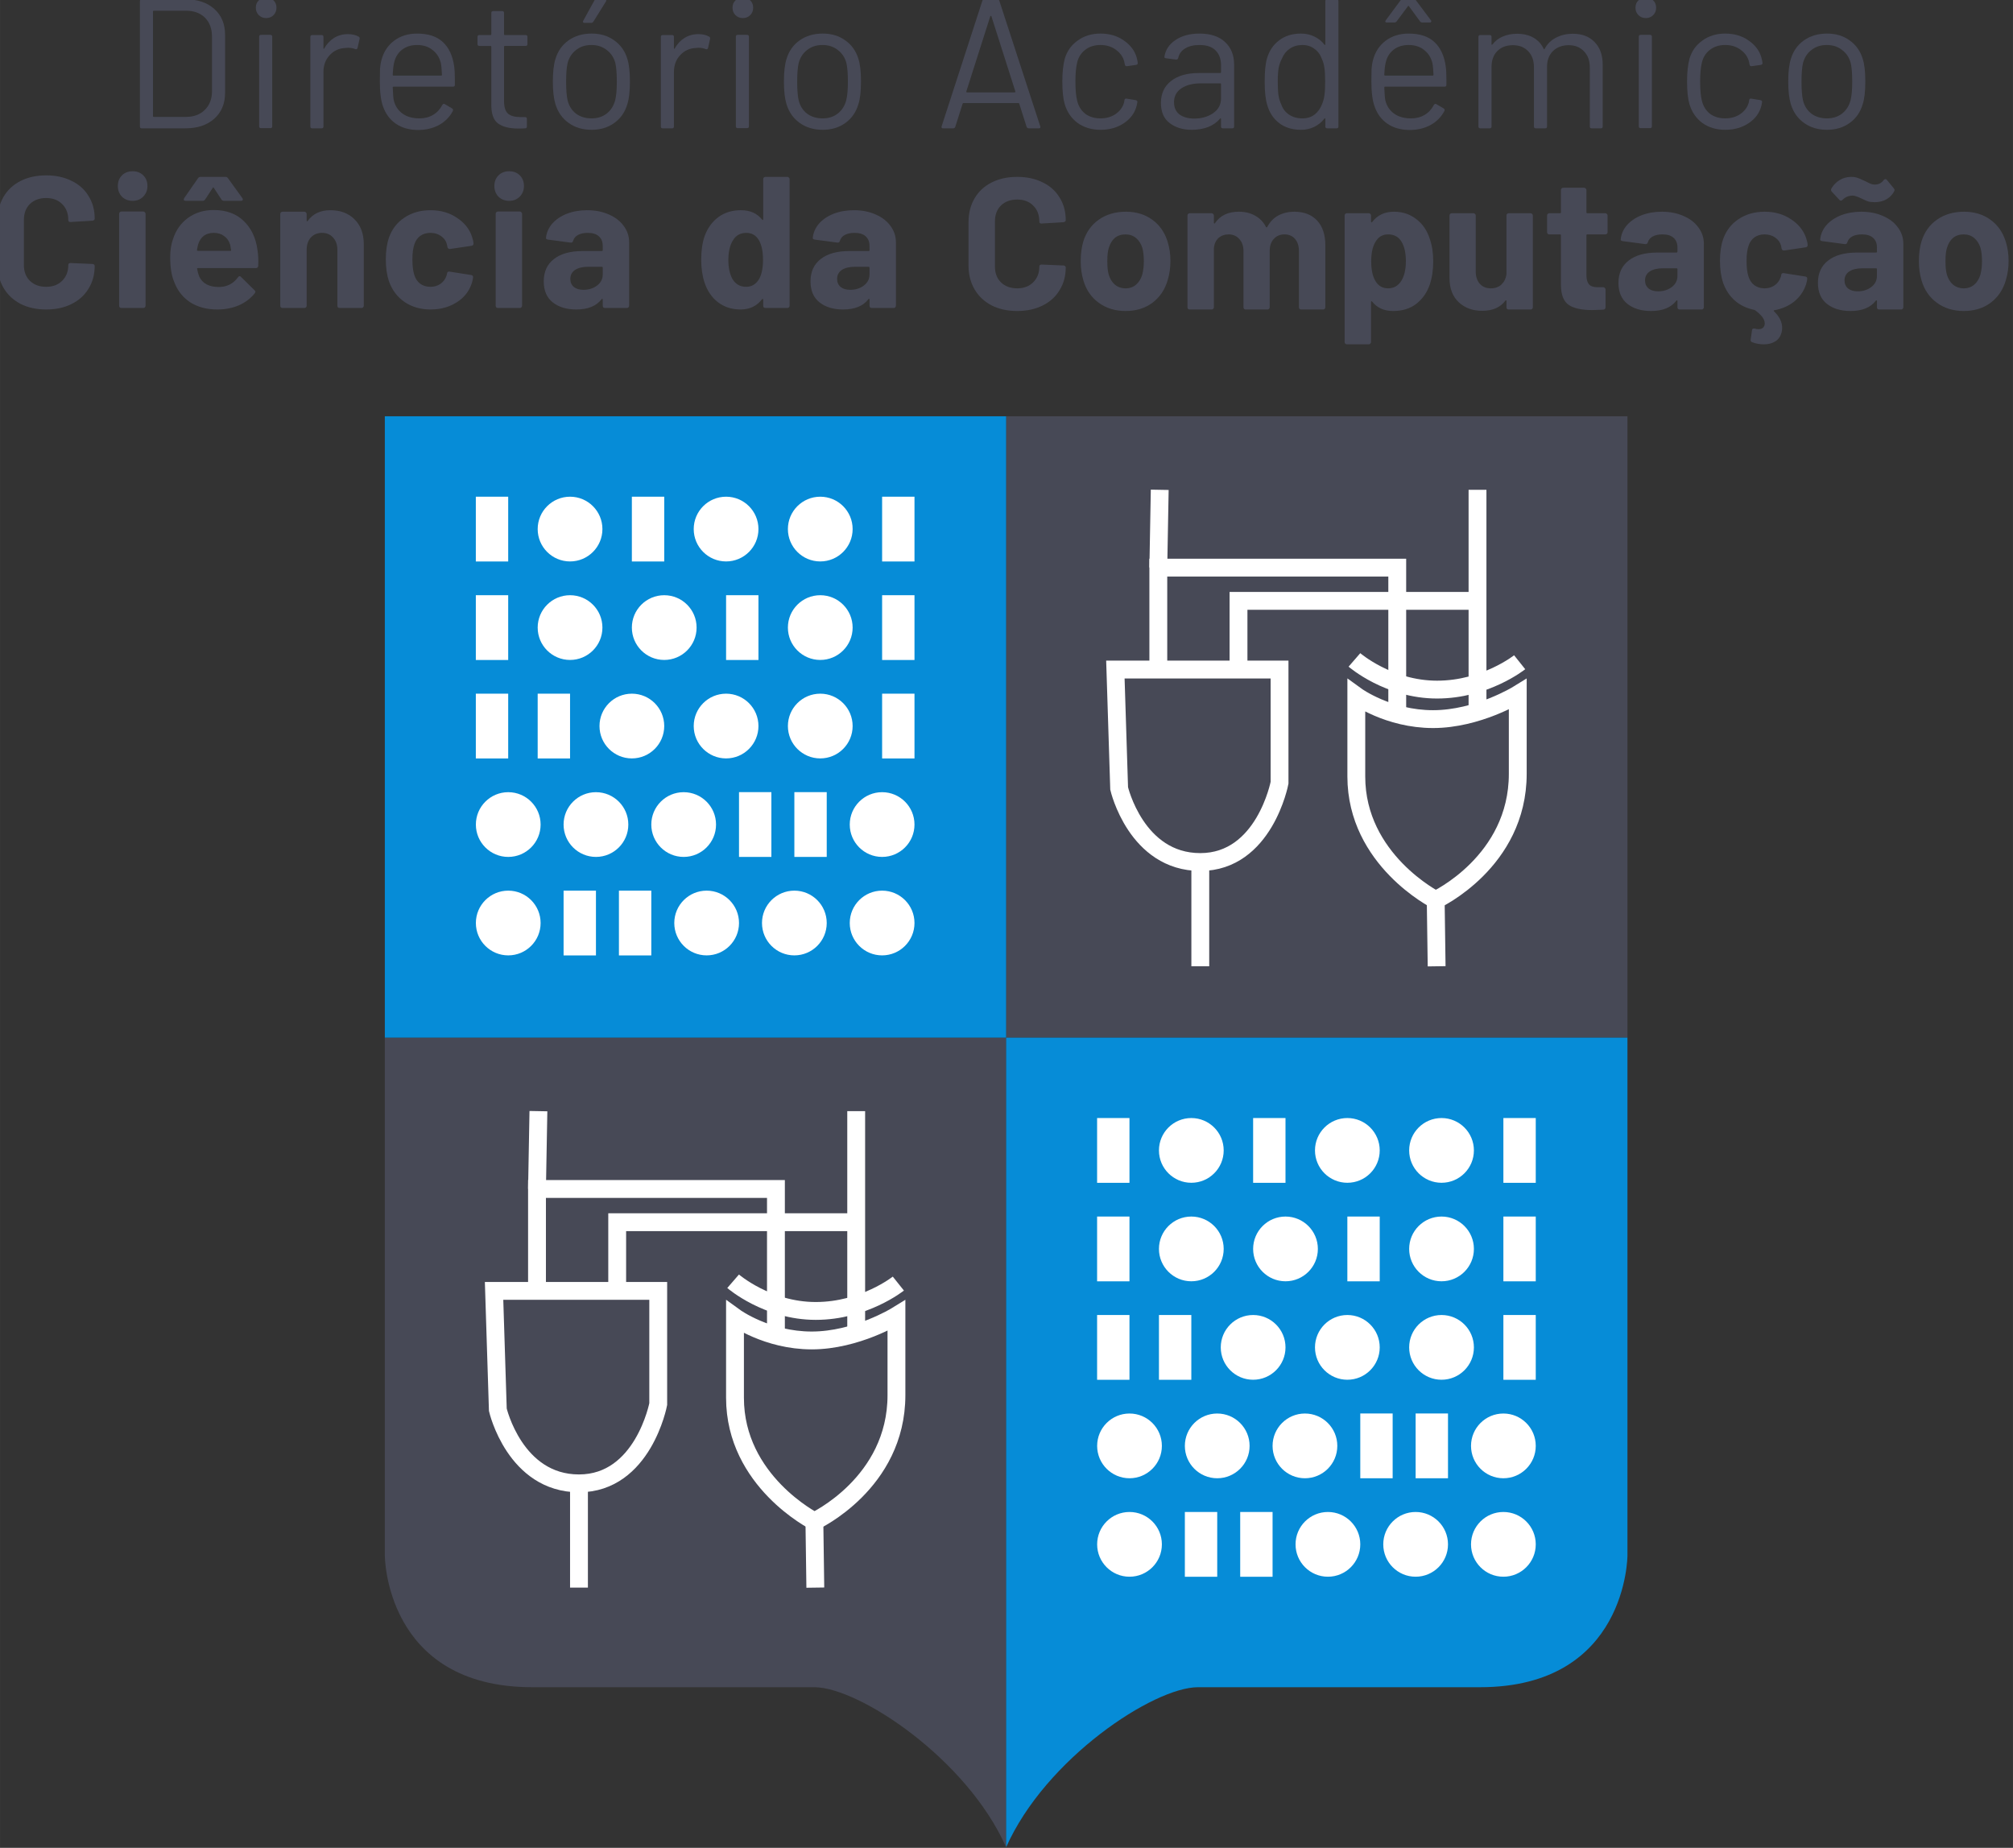 <svg xmlns="http://www.w3.org/2000/svg" xmlns:svg="http://www.w3.org/2000/svg" id="svg3020" width="252.367" height="231.65" version="1.1" viewBox="0 0 66.772 61.291"><rect x="0" y="0" width="66.772" height="61.291" fill="#333333" stroke="none"/><defs id="defs3017"><rect id="rect2078-6" width="194.622" height="23.843" x="380.164" y="207.89"/><rect id="rect2090-2" width="199.19" height="12.491" x="479.224" y="462.211"/></defs><g id="layer1" transform="translate(-60.827,-71.61)"><g id="layer1-7" transform="matrix(1.18,0,0,1.18,46.993,55.035)"><g id="g2472" transform="translate(4.847,-0.329)"><g id="g2240" transform="matrix(1.253,0,0,1.253,-8.887,-10.196)"><path id="path12286" style="fill:#474956;fill-opacity:1;stroke:none;stroke-width:.259px;stroke-linecap:butt;stroke-linejoin:miter;stroke-opacity:1" d="m 35.153,42.888 v 18.163 c -0.886,-1.996 -3.314,-3.59 -4.303,-3.59 h -6.327 c -3.309,0 -3.309,-2.957 -3.309,-2.957 V 42.888 Z"/><rect style="fill:#474956;fill-opacity:1;stroke:none;stroke-width:.049;stroke-linecap:round;stroke-linejoin:round;stroke-miterlimit:3;stroke-dashoffset:2.268;paint-order:markers stroke fill" id="rect3015" width="13.939" height="13.939" x="35.153" y="28.949"/><rect style="fill:#068cd7;fill-opacity:1;stroke:none;stroke-width:.049;stroke-linecap:round;stroke-linejoin:round;stroke-miterlimit:3;stroke-dashoffset:2.268;paint-order:markers stroke fill" id="rect2114" width="13.939" height="13.939" x="21.214" y="28.949"/><path id="path6669" style="fill:#068cd7;fill-opacity:1;stroke:none;stroke-width:.259px;stroke-linecap:butt;stroke-linejoin:miter;stroke-opacity:1" d="m 35.153,42.888 v 18.163 c 0.886,-1.996 3.314,-3.59 4.303,-3.59 h 6.327 c 3.309,0 3.309,-2.957 3.309,-2.957 V 42.888 Z"/><g id="g12190" transform="matrix(0.98,0,0,0.98,5.161,-22.306)"><rect style="fill:#fff;fill-opacity:1;stroke:none;stroke-width:1.977;stroke-linecap:square;stroke-miterlimit:3;stroke-dasharray:none;stroke-dashoffset:2.268;stroke-opacity:1;paint-order:markers stroke fill" id="rect4910" width=".741" height="1.483" x="18.464" y="54.142"/><circle style="fill:#fff;fill-opacity:1;stroke:none;stroke-width:1.977;stroke-linecap:square;stroke-miterlimit:3;stroke-dasharray:none;stroke-dashoffset:2.268;stroke-opacity:1;paint-order:markers stroke fill" id="circle4912" cx="20.621" cy="54.883" r=".741"/><rect style="fill:#fff;fill-opacity:1;stroke:none;stroke-width:1.977;stroke-linecap:square;stroke-miterlimit:3;stroke-dasharray:none;stroke-dashoffset:2.268;stroke-opacity:1;paint-order:markers stroke fill" id="rect4914" width=".741" height="1.483" x="22.036" y="54.142"/><circle style="fill:#fff;fill-opacity:1;stroke:none;stroke-width:1.977;stroke-linecap:square;stroke-miterlimit:3;stroke-dasharray:none;stroke-dashoffset:2.268;stroke-opacity:1;paint-order:markers stroke fill" id="circle4916" cx="24.193" cy="54.883" r=".741"/><rect style="fill:#fff;fill-opacity:1;stroke:none;stroke-width:1.977;stroke-linecap:square;stroke-miterlimit:3;stroke-dasharray:none;stroke-dashoffset:2.268;stroke-opacity:1;paint-order:markers stroke fill" id="rect4918" width=".741" height="1.483" x="27.765" y="54.142"/><circle style="fill:#fff;fill-opacity:1;stroke:none;stroke-width:1.977;stroke-linecap:square;stroke-miterlimit:3;stroke-dasharray:none;stroke-dashoffset:2.268;stroke-opacity:1;paint-order:markers stroke fill" id="circle4920" cx="26.349" cy="54.883" r=".741"/><rect style="fill:#fff;fill-opacity:1;stroke:none;stroke-width:1.977;stroke-linecap:square;stroke-miterlimit:3;stroke-dasharray:none;stroke-dashoffset:2.268;stroke-opacity:1;paint-order:markers stroke fill" id="rect4938" width=".741" height="1.483" x="18.464" y="56.397"/><circle style="fill:#fff;fill-opacity:1;stroke:none;stroke-width:1.977;stroke-linecap:square;stroke-miterlimit:3;stroke-dasharray:none;stroke-dashoffset:2.268;stroke-opacity:1;paint-order:markers stroke fill" id="circle4940" cx="20.621" cy="57.138" r=".741"/><rect style="fill:#fff;fill-opacity:1;stroke:none;stroke-width:1.977;stroke-linecap:square;stroke-miterlimit:3;stroke-dasharray:none;stroke-dashoffset:2.268;stroke-opacity:1;paint-order:markers stroke fill" id="rect4942" width=".741" height="1.483" x="24.193" y="56.397"/><circle style="fill:#fff;fill-opacity:1;stroke:none;stroke-width:1.977;stroke-linecap:square;stroke-miterlimit:3;stroke-dasharray:none;stroke-dashoffset:2.268;stroke-opacity:1;paint-order:markers stroke fill" id="circle4944" cx="22.777" cy="57.138" r=".741"/><rect style="fill:#fff;fill-opacity:1;stroke:none;stroke-width:1.977;stroke-linecap:square;stroke-miterlimit:3;stroke-dasharray:none;stroke-dashoffset:2.268;stroke-opacity:1;paint-order:markers stroke fill" id="rect4946" width=".741" height="1.483" x="27.765" y="56.397"/><circle style="fill:#fff;fill-opacity:1;stroke:none;stroke-width:1.977;stroke-linecap:square;stroke-miterlimit:3;stroke-dasharray:none;stroke-dashoffset:2.268;stroke-opacity:1;paint-order:markers stroke fill" id="circle4948" cx="26.349" cy="57.138" r=".741"/><rect style="fill:#fff;fill-opacity:1;stroke:none;stroke-width:1.977;stroke-linecap:square;stroke-miterlimit:3;stroke-dasharray:none;stroke-dashoffset:2.268;stroke-opacity:1;paint-order:markers stroke fill" id="rect4966" width=".741" height="1.483" x="18.464" y="58.651"/><rect style="fill:#fff;fill-opacity:1;stroke:none;stroke-width:1.977;stroke-linecap:square;stroke-miterlimit:3;stroke-dasharray:none;stroke-dashoffset:2.268;stroke-opacity:1;paint-order:markers stroke fill" id="rect4968" width=".741" height="1.483" x="19.88" y="58.651"/><circle style="fill:#fff;fill-opacity:1;stroke:none;stroke-width:1.977;stroke-linecap:square;stroke-miterlimit:3;stroke-dasharray:none;stroke-dashoffset:2.268;stroke-opacity:1;paint-order:markers stroke fill" id="circle4970" cx="22.036" cy="59.392" r=".741"/><circle style="fill:#fff;fill-opacity:1;stroke:none;stroke-width:1.977;stroke-linecap:square;stroke-miterlimit:3;stroke-dasharray:none;stroke-dashoffset:2.268;stroke-opacity:1;paint-order:markers stroke fill" id="circle4972" cx="24.193" cy="59.392" r=".741"/><circle style="fill:#fff;fill-opacity:1;stroke:none;stroke-width:1.977;stroke-linecap:square;stroke-miterlimit:3;stroke-dasharray:none;stroke-dashoffset:2.268;stroke-opacity:1;paint-order:markers stroke fill" id="circle4974" cx="26.349" cy="59.392" r=".741"/><rect style="fill:#fff;fill-opacity:1;stroke:none;stroke-width:1.977;stroke-linecap:square;stroke-miterlimit:3;stroke-dasharray:none;stroke-dashoffset:2.268;stroke-opacity:1;paint-order:markers stroke fill" id="rect4976" width=".741" height="1.483" x="27.765" y="58.651"/><circle style="fill:#fff;fill-opacity:1;stroke:none;stroke-width:1.977;stroke-linecap:square;stroke-miterlimit:3;stroke-dasharray:none;stroke-dashoffset:2.268;stroke-opacity:1;paint-order:markers stroke fill" id="circle4994" cx="19.206" cy="61.647" r=".741"/><circle style="fill:#fff;fill-opacity:1;stroke:none;stroke-width:1.977;stroke-linecap:square;stroke-miterlimit:3;stroke-dasharray:none;stroke-dashoffset:2.268;stroke-opacity:1;paint-order:markers stroke fill" id="circle4996" cx="21.214" cy="61.647" r=".741"/><circle style="fill:#fff;fill-opacity:1;stroke:none;stroke-width:1.977;stroke-linecap:square;stroke-miterlimit:3;stroke-dasharray:none;stroke-dashoffset:2.268;stroke-opacity:1;paint-order:markers stroke fill" id="circle4998" cx="23.222" cy="61.647" r=".741"/><rect style="fill:#fff;fill-opacity:1;stroke:none;stroke-width:1.977;stroke-linecap:square;stroke-miterlimit:3;stroke-dasharray:none;stroke-dashoffset:2.268;stroke-opacity:1;paint-order:markers stroke fill" id="rect5000" width=".741" height="1.483" x="24.489" y="60.905"/><rect style="fill:#fff;fill-opacity:1;stroke:none;stroke-width:1.977;stroke-linecap:square;stroke-miterlimit:3;stroke-dasharray:none;stroke-dashoffset:2.268;stroke-opacity:1;paint-order:markers stroke fill" id="rect5002" width=".741" height="1.483" x="25.756" y="60.905"/><circle style="fill:#fff;fill-opacity:1;stroke:none;stroke-width:1.977;stroke-linecap:square;stroke-miterlimit:3;stroke-dasharray:none;stroke-dashoffset:2.268;stroke-opacity:1;paint-order:markers stroke fill" id="circle5004" cx="27.765" cy="61.647" r=".741"/><circle style="fill:#fff;fill-opacity:1;stroke:none;stroke-width:1.977;stroke-linecap:square;stroke-miterlimit:3;stroke-dasharray:none;stroke-dashoffset:2.268;stroke-opacity:1;paint-order:markers stroke fill" id="circle5022" cx="19.206" cy="63.901" r=".741"/><rect style="fill:#fff;fill-opacity:1;stroke:none;stroke-width:1.977;stroke-linecap:square;stroke-miterlimit:3;stroke-dasharray:none;stroke-dashoffset:2.268;stroke-opacity:1;paint-order:markers stroke fill" id="rect5024" width=".741" height="1.483" x="20.473" y="63.16"/><rect style="fill:#fff;fill-opacity:1;stroke:none;stroke-width:1.977;stroke-linecap:square;stroke-miterlimit:3;stroke-dasharray:none;stroke-dashoffset:2.268;stroke-opacity:1;paint-order:markers stroke fill" id="rect5026" width=".741" height="1.483" x="21.74" y="63.16"/><circle style="fill:#fff;fill-opacity:1;stroke:none;stroke-width:1.977;stroke-linecap:square;stroke-miterlimit:3;stroke-dasharray:none;stroke-dashoffset:2.268;stroke-opacity:1;paint-order:markers stroke fill" id="circle5028" cx="23.748" cy="63.901" r=".741"/><circle style="fill:#fff;fill-opacity:1;stroke:none;stroke-width:1.977;stroke-linecap:square;stroke-miterlimit:3;stroke-dasharray:none;stroke-dashoffset:2.268;stroke-opacity:1;paint-order:markers stroke fill" id="circle5030" cx="25.756" cy="63.901" r=".741"/><circle style="fill:#fff;fill-opacity:1;stroke:none;stroke-width:1.977;stroke-linecap:square;stroke-miterlimit:3;stroke-dasharray:none;stroke-dashoffset:2.268;stroke-opacity:1;paint-order:markers stroke fill" id="circle5032" cx="27.765" cy="63.901" r=".741"/></g><g id="g12268" transform="matrix(0.98,0,0,0.98,19.099,-8.367)"><rect style="fill:#fff;fill-opacity:1;stroke:none;stroke-width:1.977;stroke-linecap:square;stroke-miterlimit:3;stroke-dasharray:none;stroke-dashoffset:2.268;stroke-opacity:1;paint-order:markers stroke fill" id="rect12208" width=".741" height="1.483" x="18.464" y="54.142"/><circle style="fill:#fff;fill-opacity:1;stroke:none;stroke-width:1.977;stroke-linecap:square;stroke-miterlimit:3;stroke-dasharray:none;stroke-dashoffset:2.268;stroke-opacity:1;paint-order:markers stroke fill" id="circle12210" cx="20.621" cy="54.883" r=".741"/><rect style="fill:#fff;fill-opacity:1;stroke:none;stroke-width:1.977;stroke-linecap:square;stroke-miterlimit:3;stroke-dasharray:none;stroke-dashoffset:2.268;stroke-opacity:1;paint-order:markers stroke fill" id="rect12212" width=".741" height="1.483" x="22.036" y="54.142"/><circle style="fill:#fff;fill-opacity:1;stroke:none;stroke-width:1.977;stroke-linecap:square;stroke-miterlimit:3;stroke-dasharray:none;stroke-dashoffset:2.268;stroke-opacity:1;paint-order:markers stroke fill" id="circle12214" cx="24.193" cy="54.883" r=".741"/><rect style="fill:#fff;fill-opacity:1;stroke:none;stroke-width:1.977;stroke-linecap:square;stroke-miterlimit:3;stroke-dasharray:none;stroke-dashoffset:2.268;stroke-opacity:1;paint-order:markers stroke fill" id="rect12216" width=".741" height="1.483" x="27.765" y="54.142"/><circle style="fill:#fff;fill-opacity:1;stroke:none;stroke-width:1.977;stroke-linecap:square;stroke-miterlimit:3;stroke-dasharray:none;stroke-dashoffset:2.268;stroke-opacity:1;paint-order:markers stroke fill" id="circle12218" cx="26.349" cy="54.883" r=".741"/><rect style="fill:#fff;fill-opacity:1;stroke:none;stroke-width:1.977;stroke-linecap:square;stroke-miterlimit:3;stroke-dasharray:none;stroke-dashoffset:2.268;stroke-opacity:1;paint-order:markers stroke fill" id="rect12220" width=".741" height="1.483" x="18.464" y="56.397"/><circle style="fill:#fff;fill-opacity:1;stroke:none;stroke-width:1.977;stroke-linecap:square;stroke-miterlimit:3;stroke-dasharray:none;stroke-dashoffset:2.268;stroke-opacity:1;paint-order:markers stroke fill" id="circle12222" cx="20.621" cy="57.138" r=".741"/><rect style="fill:#fff;fill-opacity:1;stroke:none;stroke-width:1.977;stroke-linecap:square;stroke-miterlimit:3;stroke-dasharray:none;stroke-dashoffset:2.268;stroke-opacity:1;paint-order:markers stroke fill" id="rect12224" width=".741" height="1.483" x="24.193" y="56.397"/><circle style="fill:#fff;fill-opacity:1;stroke:none;stroke-width:1.977;stroke-linecap:square;stroke-miterlimit:3;stroke-dasharray:none;stroke-dashoffset:2.268;stroke-opacity:1;paint-order:markers stroke fill" id="circle12226" cx="22.777" cy="57.138" r=".741"/><rect style="fill:#fff;fill-opacity:1;stroke:none;stroke-width:1.977;stroke-linecap:square;stroke-miterlimit:3;stroke-dasharray:none;stroke-dashoffset:2.268;stroke-opacity:1;paint-order:markers stroke fill" id="rect12228" width=".741" height="1.483" x="27.765" y="56.397"/><circle style="fill:#fff;fill-opacity:1;stroke:none;stroke-width:1.977;stroke-linecap:square;stroke-miterlimit:3;stroke-dasharray:none;stroke-dashoffset:2.268;stroke-opacity:1;paint-order:markers stroke fill" id="circle12230" cx="26.349" cy="57.138" r=".741"/><rect style="fill:#fff;fill-opacity:1;stroke:none;stroke-width:1.977;stroke-linecap:square;stroke-miterlimit:3;stroke-dasharray:none;stroke-dashoffset:2.268;stroke-opacity:1;paint-order:markers stroke fill" id="rect12232" width=".741" height="1.483" x="18.464" y="58.651"/><rect style="fill:#fff;fill-opacity:1;stroke:none;stroke-width:1.977;stroke-linecap:square;stroke-miterlimit:3;stroke-dasharray:none;stroke-dashoffset:2.268;stroke-opacity:1;paint-order:markers stroke fill" id="rect12234" width=".741" height="1.483" x="19.88" y="58.651"/><circle style="fill:#fff;fill-opacity:1;stroke:none;stroke-width:1.977;stroke-linecap:square;stroke-miterlimit:3;stroke-dasharray:none;stroke-dashoffset:2.268;stroke-opacity:1;paint-order:markers stroke fill" id="circle12236" cx="22.036" cy="59.392" r=".741"/><circle style="fill:#fff;fill-opacity:1;stroke:none;stroke-width:1.977;stroke-linecap:square;stroke-miterlimit:3;stroke-dasharray:none;stroke-dashoffset:2.268;stroke-opacity:1;paint-order:markers stroke fill" id="circle12238" cx="24.193" cy="59.392" r=".741"/><circle style="fill:#fff;fill-opacity:1;stroke:none;stroke-width:1.977;stroke-linecap:square;stroke-miterlimit:3;stroke-dasharray:none;stroke-dashoffset:2.268;stroke-opacity:1;paint-order:markers stroke fill" id="circle12240" cx="26.349" cy="59.392" r=".741"/><rect style="fill:#fff;fill-opacity:1;stroke:none;stroke-width:1.977;stroke-linecap:square;stroke-miterlimit:3;stroke-dasharray:none;stroke-dashoffset:2.268;stroke-opacity:1;paint-order:markers stroke fill" id="rect12242" width=".741" height="1.483" x="27.765" y="58.651"/><circle style="fill:#fff;fill-opacity:1;stroke:none;stroke-width:1.977;stroke-linecap:square;stroke-miterlimit:3;stroke-dasharray:none;stroke-dashoffset:2.268;stroke-opacity:1;paint-order:markers stroke fill" id="circle12244" cx="19.206" cy="61.647" r=".741"/><circle style="fill:#fff;fill-opacity:1;stroke:none;stroke-width:1.977;stroke-linecap:square;stroke-miterlimit:3;stroke-dasharray:none;stroke-dashoffset:2.268;stroke-opacity:1;paint-order:markers stroke fill" id="circle12246" cx="21.214" cy="61.647" r=".741"/><circle style="fill:#fff;fill-opacity:1;stroke:none;stroke-width:1.977;stroke-linecap:square;stroke-miterlimit:3;stroke-dasharray:none;stroke-dashoffset:2.268;stroke-opacity:1;paint-order:markers stroke fill" id="circle12248" cx="23.222" cy="61.647" r=".741"/><rect style="fill:#fff;fill-opacity:1;stroke:none;stroke-width:1.977;stroke-linecap:square;stroke-miterlimit:3;stroke-dasharray:none;stroke-dashoffset:2.268;stroke-opacity:1;paint-order:markers stroke fill" id="rect12250" width=".741" height="1.483" x="24.489" y="60.905"/><rect style="fill:#fff;fill-opacity:1;stroke:none;stroke-width:1.977;stroke-linecap:square;stroke-miterlimit:3;stroke-dasharray:none;stroke-dashoffset:2.268;stroke-opacity:1;paint-order:markers stroke fill" id="rect12252" width=".741" height="1.483" x="25.756" y="60.905"/><circle style="fill:#fff;fill-opacity:1;stroke:none;stroke-width:1.977;stroke-linecap:square;stroke-miterlimit:3;stroke-dasharray:none;stroke-dashoffset:2.268;stroke-opacity:1;paint-order:markers stroke fill" id="circle12254" cx="27.765" cy="61.647" r=".741"/><circle style="fill:#fff;fill-opacity:1;stroke:none;stroke-width:1.977;stroke-linecap:square;stroke-miterlimit:3;stroke-dasharray:none;stroke-dashoffset:2.268;stroke-opacity:1;paint-order:markers stroke fill" id="circle12256" cx="19.206" cy="63.901" r=".741"/><rect style="fill:#fff;fill-opacity:1;stroke:none;stroke-width:1.977;stroke-linecap:square;stroke-miterlimit:3;stroke-dasharray:none;stroke-dashoffset:2.268;stroke-opacity:1;paint-order:markers stroke fill" id="rect12258" width=".741" height="1.483" x="20.473" y="63.16"/><rect style="fill:#fff;fill-opacity:1;stroke:none;stroke-width:1.977;stroke-linecap:square;stroke-miterlimit:3;stroke-dasharray:none;stroke-dashoffset:2.268;stroke-opacity:1;paint-order:markers stroke fill" id="rect12260" width=".741" height="1.483" x="21.74" y="63.16"/><circle style="fill:#fff;fill-opacity:1;stroke:none;stroke-width:1.977;stroke-linecap:square;stroke-miterlimit:3;stroke-dasharray:none;stroke-dashoffset:2.268;stroke-opacity:1;paint-order:markers stroke fill" id="circle12262" cx="23.748" cy="63.901" r=".741"/><circle style="fill:#fff;fill-opacity:1;stroke:none;stroke-width:1.977;stroke-linecap:square;stroke-miterlimit:3;stroke-dasharray:none;stroke-dashoffset:2.268;stroke-opacity:1;paint-order:markers stroke fill" id="circle12264" cx="25.756" cy="63.901" r=".741"/><circle style="fill:#fff;fill-opacity:1;stroke:none;stroke-width:1.977;stroke-linecap:square;stroke-miterlimit:3;stroke-dasharray:none;stroke-dashoffset:2.268;stroke-opacity:1;paint-order:markers stroke fill" id="circle12266" cx="27.765" cy="63.901" r=".741"/></g><g id="g2714" transform="matrix(0.32,0,0,0.32,34.841,28.292)" style="stroke:#fff;stroke-width:1.251;stroke-dasharray:none;stroke-opacity:1"><path style="fill:none;stroke:#fff;stroke-width:1.251;stroke-linecap:butt;stroke-linejoin:miter;stroke-dasharray:none;stroke-opacity:1" id="path2037" d="m -34.925,63.368 h 11.509 v 7.938 c 0,0 -1.058,5.556 -5.556,5.556 -4.498,0 -5.689,-5.159 -5.689,-5.159 z"/><path style="fill:none;stroke:#fff;stroke-width:1.251;stroke-linecap:butt;stroke-linejoin:miter;stroke-dasharray:none;stroke-opacity:1" id="path2039" d="m -12.468,79.518 c 0,0 -5.566,-2.806 -5.566,-8.653 v -5.65 c 0,0 2.245,1.628 5.379,1.628 3.134,0 5.94,-1.731 5.94,-1.731 v 5.566 c 0,6.176 -5.753,8.84 -5.753,8.84 z"/><path style="fill:none;stroke:#fff;stroke-width:1.251;stroke-linecap:butt;stroke-linejoin:miter;stroke-dasharray:none;stroke-opacity:1" id="path2137" d="m -18.166,62.693 c 0,0 2.401,2.081 5.792,2.081 3.391,0 5.792,-1.918 5.792,-1.918"/><path style="fill:none;stroke:#fff;stroke-width:1.251;stroke-linecap:butt;stroke-linejoin:miter;stroke-dasharray:none;stroke-opacity:1" id="path2139" d="M -9.537,66.339 V 50.767"/><path style="fill:none;stroke:#fff;stroke-width:1.251;stroke-linecap:butt;stroke-linejoin:miter;stroke-dasharray:none;stroke-opacity:1" id="path2141" d="M -9.537,58.553 H -26.293 v 4.815"/><path style="fill:none;stroke:#fff;stroke-width:1.251;stroke-linecap:butt;stroke-linejoin:miter;stroke-dasharray:none;stroke-opacity:1" id="path2143" d="M -15.164,66.493 V 56.224 h -16.751 v 7.144"/><path style="fill:none;stroke:#fff;stroke-width:1.251;stroke-linecap:butt;stroke-linejoin:miter;stroke-dasharray:none;stroke-opacity:1" id="path2145" d="m -31.915,56.224 0.099,-5.457"/><path style="fill:none;stroke:#fff;stroke-width:1.251;stroke-linecap:butt;stroke-linejoin:miter;stroke-dasharray:none;stroke-opacity:1" id="path2147" d="m -28.972,76.861 v 7.309"/><path style="fill:none;stroke:#fff;stroke-width:1.251;stroke-linecap:butt;stroke-linejoin:miter;stroke-dasharray:none;stroke-opacity:1" id="path2149" d="m -12.468,79.518 0.065,4.653"/></g><g id="g3253-7" transform="matrix(0.32,0,0,0.32,48.78,14.353)" style="stroke:#fff;stroke-width:1.251;stroke-dasharray:none;stroke-opacity:1"><path style="fill:none;stroke:#fff;stroke-width:1.251;stroke-linecap:butt;stroke-linejoin:miter;stroke-dasharray:none;stroke-opacity:1" id="path3235-7" d="m -34.925,63.368 h 11.509 v 7.938 c 0,0 -1.058,5.556 -5.556,5.556 -4.498,0 -5.689,-5.159 -5.689,-5.159 z"/><path style="fill:none;stroke:#fff;stroke-width:1.251;stroke-linecap:butt;stroke-linejoin:miter;stroke-dasharray:none;stroke-opacity:1" id="path3237-2" d="m -12.468,79.518 c 0,0 -5.566,-2.806 -5.566,-8.653 v -5.65 c 0,0 2.245,1.628 5.379,1.628 3.134,0 5.94,-1.731 5.94,-1.731 v 5.566 c 0,6.176 -5.753,8.84 -5.753,8.84 z"/><path style="fill:none;stroke:#fff;stroke-width:1.251;stroke-linecap:butt;stroke-linejoin:miter;stroke-dasharray:none;stroke-opacity:1" id="path3239-2" d="m -18.166,62.693 c 0,0 2.401,2.081 5.792,2.081 3.391,0 5.792,-1.918 5.792,-1.918"/><path style="fill:none;stroke:#fff;stroke-width:1.251;stroke-linecap:butt;stroke-linejoin:miter;stroke-dasharray:none;stroke-opacity:1" id="path3241-7" d="M -9.537,66.339 V 50.767"/><path style="fill:none;stroke:#fff;stroke-width:1.251;stroke-linecap:butt;stroke-linejoin:miter;stroke-dasharray:none;stroke-opacity:1" id="path3243-6" d="M -9.537,58.553 H -26.293 v 4.815"/><path style="fill:none;stroke:#fff;stroke-width:1.251;stroke-linecap:butt;stroke-linejoin:miter;stroke-dasharray:none;stroke-opacity:1" id="path3245-5" d="M -15.164,66.493 V 56.224 h -16.751 v 7.144"/><path style="fill:none;stroke:#fff;stroke-width:1.251;stroke-linecap:butt;stroke-linejoin:miter;stroke-dasharray:none;stroke-opacity:1" id="path3247-4" d="m -31.915,56.224 0.099,-5.457"/><path style="fill:none;stroke:#fff;stroke-width:1.251;stroke-linecap:butt;stroke-linejoin:miter;stroke-dasharray:none;stroke-opacity:1" id="path3249-6" d="m -28.972,76.861 v 7.309"/><path style="fill:none;stroke:#fff;stroke-width:1.251;stroke-linecap:butt;stroke-linejoin:miter;stroke-dasharray:none;stroke-opacity:1" id="path3251-8" d="m -12.468,79.518 0.065,4.653"/></g></g><g id="g2152" transform="matrix(1.253,0,0,1.253,-10.936,-10.196)"><g id="g2138" transform="translate(0,-0.728)"><g id="text17438" aria-label="Computação" transform="matrix(0.191,0,0,0.191,-6.846,-12.27)" style="font-size:22px;line-height:1;white-space:pre;shape-inside:url(#rect17440-6);display:inline;fill:#474956"><path d="m 229.754,207.252 q -1.716,0 -3.014,-0.66 -1.298,-0.682 -2.002,-1.892 -0.704,-1.21 -0.704,-2.794 v -5.082 q 0,-1.584 0.704,-2.794 0.704,-1.21 2.002,-1.87 1.298,-0.66 3.014,-0.66 1.694,0 2.97,0.638 1.298,0.616 2.002,1.782 0.726,1.144 0.726,2.662 0,0.198 -0.264,0.242 l -2.574,0.154 h -0.044 q -0.22,0 -0.22,-0.242 0,-1.166 -0.726,-1.87 -0.704,-0.704 -1.87,-0.704 -1.188,0 -1.914,0.704 -0.704,0.704 -0.704,1.87 v 5.302 q 0,1.144 0.704,1.848 0.726,0.704 1.914,0.704 1.166,0 1.87,-0.704 0.726,-0.704 0.726,-1.848 0,-0.242 0.264,-0.242 l 2.574,0.11 q 0.11,0 0.176,0.066 0.088,0.066 0.088,0.154 0,1.518 -0.726,2.684 -0.704,1.166 -2.002,1.804 -1.276,0.638 -2.97,0.638 z" style="font-weight:700;font-family:Barlow;-inkscape-font-specification:'Barlow Bold';text-align:justify" id="path2939"/><path d="m 242.492,207.252 q -1.848,0 -3.168,-0.968 -1.32,-0.968 -1.804,-2.64 -0.308,-1.034 -0.308,-2.244 0,-1.298 0.308,-2.332 0.506,-1.628 1.826,-2.552 1.32,-0.924 3.168,-0.924 1.804,0 3.08,0.924 1.276,0.902 1.804,2.53 0.352,1.1 0.352,2.31 0,1.188 -0.308,2.222 -0.484,1.716 -1.804,2.706 -1.298,0.968 -3.146,0.968 z m 0,-2.662 q 0.726,0 1.232,-0.44 0.506,-0.44 0.726,-1.21 0.176,-0.704 0.176,-1.54 0,-0.924 -0.176,-1.562 -0.242,-0.748 -0.748,-1.166 -0.506,-0.418 -1.232,-0.418 -0.748,0 -1.254,0.418 -0.484,0.418 -0.704,1.166 -0.176,0.528 -0.176,1.562 0,0.99 0.154,1.54 0.22,0.77 0.726,1.21 0.528,0.44 1.276,0.44 z" style="font-weight:700;font-family:Barlow;-inkscape-font-specification:'Barlow Bold';text-align:justify" id="path2941"/><path d="m 262.292,195.592 q 1.716,0 2.684,1.034 0.968,1.034 0.968,2.904 v 7.282 q 0,0.11 -0.088,0.198 -0.066,0.066 -0.176,0.066 h -2.574 q -0.11,0 -0.198,-0.066 -0.066,-0.088 -0.066,-0.198 v -6.6 q 0,-0.902 -0.462,-1.43 -0.462,-0.528 -1.232,-0.528 -0.77,0 -1.254,0.528 -0.484,0.528 -0.484,1.408 v 6.622 q 0,0.11 -0.088,0.198 -0.066,0.066 -0.176,0.066 h -2.552 q -0.11,0 -0.198,-0.066 -0.066,-0.088 -0.066,-0.198 v -6.6 q 0,-0.88 -0.484,-1.408 -0.484,-0.55 -1.254,-0.55 -0.704,0 -1.188,0.418 -0.462,0.418 -0.55,1.166 v 6.974 q 0,0.11 -0.088,0.198 -0.066,0.066 -0.176,0.066 h -2.574 q -0.11,0 -0.198,-0.066 -0.066,-0.088 -0.066,-0.198 v -10.78 q 0,-0.11 0.066,-0.176 0.088,-0.088 0.198,-0.088 h 2.574 q 0.11,0 0.176,0.088 0.088,0.066 0.088,0.176 v 0.858 q 0,0.066 0.044,0.088 0.044,0.022 0.088,-0.044 0.902,-1.342 2.794,-1.342 1.1,0 1.914,0.462 0.836,0.462 1.276,1.32 0.066,0.132 0.154,0 0.484,-0.902 1.298,-1.342 0.836,-0.44 1.87,-0.44 z" style="font-weight:700;font-family:Barlow;-inkscape-font-specification:'Barlow Bold';text-align:justify" id="path2943"/><path d="m 278.22,198.804 q 0.396,1.122 0.396,2.64 0,1.518 -0.418,2.75 -0.506,1.408 -1.606,2.244 -1.078,0.814 -2.684,0.814 -1.584,0 -2.464,-1.1 -0.044,-0.066 -0.088,-0.044 -0.044,0.022 -0.044,0.088 v 4.708 q 0,0.11 -0.088,0.176 -0.066,0.088 -0.176,0.088 h -2.574 q -0.11,0 -0.198,-0.088 -0.066,-0.066 -0.066,-0.176 v -14.872 q 0,-0.11 0.066,-0.176 0.088,-0.088 0.198,-0.088 h 2.574 q 0.11,0 0.176,0.088 0.088,0.066 0.088,0.176 v 0.726 q 0,0.066 0.044,0.088 0.044,0 0.088,-0.044 0.924,-1.21 2.552,-1.21 1.518,0 2.618,0.858 1.122,0.836 1.606,2.354 z m -3.366,4.928 q 0.55,-0.858 0.55,-2.332 0,-1.386 -0.462,-2.2 -0.506,-0.946 -1.628,-0.946 -1.012,0 -1.518,0.946 -0.462,0.792 -0.462,2.222 0,1.474 0.484,2.288 0.506,0.88 1.496,0.88 0.99,0 1.54,-0.858 z" style="font-weight:700;font-family:Barlow;-inkscape-font-specification:'Barlow Bold';text-align:justify" id="path2945"/><path d="m 287.218,196.032 q 0,-0.11 0.066,-0.176 0.088,-0.088 0.198,-0.088 h 2.574 q 0.11,0 0.176,0.088 0.088,0.066 0.088,0.176 v 10.78 q 0,0.11 -0.088,0.198 -0.066,0.066 -0.176,0.066 h -2.574 q -0.11,0 -0.198,-0.066 -0.066,-0.088 -0.066,-0.198 v -0.748 q 0,-0.066 -0.044,-0.066 -0.044,-0.022 -0.088,0.044 -0.88,1.188 -2.728,1.188 -1.672,0 -2.75,-1.012 -1.078,-1.012 -1.078,-2.838 v -7.348 q 0,-0.11 0.066,-0.176 0.088,-0.088 0.198,-0.088 h 2.552 q 0.11,0 0.176,0.088 0.088,0.066 0.088,0.176 v 6.578 q 0,0.88 0.462,1.43 0.484,0.55 1.32,0.55 0.748,0 1.232,-0.44 0.484,-0.462 0.594,-1.188 z" style="font-weight:700;font-family:Barlow;-inkscape-font-specification:'Barlow Bold';text-align:justify" id="path2947"/><path d="m 299.098,197.99 q 0,0.11 -0.088,0.198 -0.066,0.066 -0.176,0.066 h -2.112 q -0.11,0 -0.11,0.11 v 4.664 q 0,0.726 0.286,1.078 0.308,0.352 0.968,0.352 h 0.726 q 0.11,0 0.176,0.088 0.088,0.066 0.088,0.176 v 2.09 q 0,0.242 -0.264,0.286 -0.924,0.044 -1.32,0.044 -1.826,0 -2.728,-0.594 -0.902,-0.616 -0.924,-2.288 v -5.896 q 0,-0.11 -0.11,-0.11 h -1.254 q -0.11,0 -0.198,-0.066 -0.066,-0.088 -0.066,-0.198 v -1.958 q 0,-0.11 0.066,-0.176 0.088,-0.088 0.198,-0.088 h 1.254 q 0.11,0 0.11,-0.11 v -2.618 q 0,-0.11 0.066,-0.176 0.088,-0.088 0.198,-0.088 h 2.464 q 0.11,0 0.176,0.088 0.088,0.066 0.088,0.176 v 2.618 q 0,0.11 0.11,0.11 h 2.112 q 0.11,0 0.176,0.088 0.088,0.066 0.088,0.176 z" style="font-weight:700;font-family:Barlow;-inkscape-font-specification:'Barlow Bold';text-align:justify" id="path2949"/><path d="m 305.478,195.592 q 1.43,0 2.552,0.506 1.122,0.484 1.738,1.342 0.638,0.858 0.638,1.914 v 7.458 q 0,0.11 -0.088,0.198 -0.066,0.066 -0.176,0.066 h -2.574 q -0.11,0 -0.198,-0.066 -0.066,-0.088 -0.066,-0.198 v -0.726 q 0,-0.066 -0.044,-0.088 -0.044,-0.022 -0.088,0.044 -0.924,1.21 -2.97,1.21 -1.716,0 -2.772,-0.836 -1.056,-0.836 -1.056,-2.464 0,-1.694 1.188,-2.618 1.188,-0.946 3.388,-0.946 h 2.244 q 0.11,0 0.11,-0.11 v -0.484 q 0,-0.726 -0.44,-1.122 -0.44,-0.418 -1.32,-0.418 -0.682,0 -1.144,0.242 -0.44,0.242 -0.572,0.682 -0.066,0.242 -0.286,0.22 l -2.662,-0.352 q -0.264,-0.044 -0.242,-0.198 0.088,-0.924 0.726,-1.672 0.66,-0.748 1.716,-1.166 1.078,-0.418 2.398,-0.418 z m -0.44,9.35 q 0.946,0 1.606,-0.506 0.66,-0.506 0.66,-1.298 v -0.792 q 0,-0.11 -0.11,-0.11 h -1.584 q -0.99,0 -1.562,0.374 -0.55,0.374 -0.55,1.056 0,0.594 0.418,0.946 0.418,0.33 1.122,0.33 z" style="font-weight:700;font-family:Barlow;-inkscape-font-specification:'Barlow Bold';text-align:justify" id="path2951"/><path d="m 319.448,203.226 q 0.022,-0.044 0.022,-0.132 0.022,-0.022 0.022,-0.066 0.022,-0.264 0.308,-0.22 l 2.53,0.396 q 0.22,0.044 0.22,0.242 0,0.176 -0.132,0.66 -0.396,1.21 -1.386,2.024 -0.99,0.792 -2.354,1.034 -0.066,0 -0.066,0.044 0,0.044 0.044,0.088 0.946,0.924 0.946,1.936 0,0.264 -0.066,0.528 -0.198,0.748 -0.77,1.078 -0.55,0.33 -1.298,0.33 -0.726,0 -1.364,-0.242 -0.242,-0.066 -0.198,-0.33 l 0.154,-1.078 q 0.022,-0.264 0.33,-0.198 0.22,0.066 0.44,0.066 0.572,0 0.704,-0.484 0.022,-0.066 0.022,-0.198 0,-0.352 -0.286,-0.748 -0.286,-0.374 -0.814,-0.77 l -0.132,-0.066 q -1.32,-0.264 -2.266,-1.078 -0.946,-0.836 -1.386,-2.09 -0.374,-1.1 -0.374,-2.596 0,-1.474 0.374,-2.552 0.528,-1.496 1.826,-2.354 1.298,-0.858 3.058,-0.858 1.76,0 3.08,0.88 1.342,0.88 1.782,2.222 0.176,0.528 0.176,0.792 v 0.044 q 0,0.198 -0.22,0.242 l -2.53,0.374 h -0.044 q -0.198,0 -0.264,-0.22 l -0.066,-0.352 q -0.154,-0.572 -0.682,-0.946 -0.528,-0.374 -1.254,-0.374 -0.704,0 -1.188,0.352 -0.484,0.352 -0.682,0.968 -0.242,0.66 -0.242,1.804 0,1.144 0.22,1.804 0.198,0.66 0.682,1.034 0.506,0.374 1.21,0.374 0.682,0 1.188,-0.352 0.528,-0.374 0.726,-1.012 z" style="font-weight:700;font-family:Barlow;-inkscape-font-specification:'Barlow Bold';text-align:justify" id="path2953"/><path d="m 328.908,195.592 q 1.43,0 2.552,0.506 1.122,0.484 1.738,1.342 0.638,0.858 0.638,1.914 v 7.458 q 0,0.11 -0.088,0.198 -0.066,0.066 -0.176,0.066 h -2.574 q -0.11,0 -0.198,-0.066 -0.066,-0.088 -0.066,-0.198 v -0.726 q 0,-0.066 -0.044,-0.088 -0.044,-0.022 -0.088,0.044 -0.924,1.21 -2.97,1.21 -1.716,0 -2.772,-0.836 -1.056,-0.836 -1.056,-2.464 0,-1.694 1.188,-2.618 1.188,-0.946 3.388,-0.946 h 2.244 q 0.11,0 0.11,-0.11 v -0.484 q 0,-0.726 -0.44,-1.122 -0.44,-0.418 -1.32,-0.418 -0.682,0 -1.144,0.242 -0.44,0.242 -0.572,0.682 -0.066,0.242 -0.286,0.22 l -2.662,-0.352 q -0.264,-0.044 -0.242,-0.198 0.088,-0.924 0.726,-1.672 0.66,-0.748 1.716,-1.166 1.078,-0.418 2.398,-0.418 z m -0.44,9.35 q 0.946,0 1.606,-0.506 0.66,-0.506 0.66,-1.298 v -0.792 q 0,-0.11 -0.11,-0.11 h -1.584 q -0.99,0 -1.562,0.374 -0.55,0.374 -0.55,1.056 0,0.594 0.418,0.946 0.418,0.33 1.122,0.33 z m 2.002,-10.472 q -0.462,0 -0.77,-0.088 -0.308,-0.11 -0.704,-0.308 -0.462,-0.22 -0.682,-0.286 -0.198,-0.088 -0.44,-0.088 -0.682,0 -1.166,0.484 -0.11,0.11 -0.198,0.11 -0.11,0 -0.176,-0.088 l -0.902,-0.968 q -0.154,-0.198 -0.044,-0.374 0.352,-0.616 0.968,-0.99 0.616,-0.374 1.364,-0.374 0.418,0 0.726,0.11 0.33,0.11 0.572,0.242 0.264,0.11 0.352,0.154 0.418,0.22 0.638,0.308 0.22,0.088 0.462,0.088 0.682,0 1.056,-0.528 0.088,-0.11 0.198,-0.11 0.11,0 0.176,0.088 l 0.814,0.99 q 0.132,0.154 0.066,0.308 -0.286,0.594 -0.902,0.968 -0.594,0.352 -1.408,0.352 z" style="font-weight:700;font-family:Barlow;-inkscape-font-specification:'Barlow Bold';text-align:justify" id="path2955"/><path d="m 340.942,207.252 q -1.848,0 -3.168,-0.968 -1.32,-0.968 -1.804,-2.64 -0.308,-1.034 -0.308,-2.244 0,-1.298 0.308,-2.332 0.506,-1.628 1.826,-2.552 1.32,-0.924 3.168,-0.924 1.804,0 3.08,0.924 1.276,0.902 1.804,2.53 0.352,1.1 0.352,2.31 0,1.188 -0.308,2.222 -0.484,1.716 -1.804,2.706 -1.298,0.968 -3.146,0.968 z m 0,-2.662 q 0.726,0 1.232,-0.44 0.506,-0.44 0.726,-1.21 0.176,-0.704 0.176,-1.54 0,-0.924 -0.176,-1.562 -0.242,-0.748 -0.748,-1.166 -0.506,-0.418 -1.232,-0.418 -0.748,0 -1.254,0.418 -0.484,0.418 -0.704,1.166 -0.176,0.528 -0.176,1.562 0,0.99 0.154,1.54 0.22,0.77 0.726,1.21 0.528,0.44 1.276,0.44 z" style="font-weight:700;font-family:Barlow;-inkscape-font-specification:'Barlow Bold';text-align:justify" id="path2957"/></g><g id="text2084" aria-label="Ciência da" transform="matrix(0.191,0,0,0.191,-28.631,-12.304)" style="font-size:22px;line-height:1;letter-spacing:.717px;word-spacing:.717px;white-space:pre;shape-inside:url(#rect2086-9);display:inline;fill:#474956"><path d="m 229.754,207.252 q -1.716,0 -3.014,-0.66 -1.298,-0.682 -2.002,-1.892 -0.704,-1.21 -0.704,-2.794 v -5.082 q 0,-1.584 0.704,-2.794 0.704,-1.21 2.002,-1.87 1.298,-0.66 3.014,-0.66 1.694,0 2.97,0.638 1.298,0.616 2.002,1.782 0.726,1.144 0.726,2.662 0,0.198 -0.264,0.242 l -2.574,0.154 h -0.044 q -0.22,0 -0.22,-0.242 0,-1.166 -0.726,-1.87 -0.704,-0.704 -1.87,-0.704 -1.188,0 -1.914,0.704 -0.704,0.704 -0.704,1.87 v 5.302 q 0,1.144 0.704,1.848 0.726,0.704 1.914,0.704 1.166,0 1.87,-0.704 0.726,-0.704 0.726,-1.848 0,-0.242 0.264,-0.242 l 2.574,0.11 q 0.11,0 0.176,0.066 0.088,0.066 0.088,0.154 0,1.518 -0.726,2.684 -0.704,1.166 -2.002,1.804 -1.276,0.638 -2.97,0.638 z" style="font-weight:700;font-family:Barlow;-inkscape-font-specification:'Barlow Bold';text-align:justify" id="path2998"/><path d="m 239.909,194.492 q -0.748,0 -1.254,-0.484 -0.484,-0.506 -0.484,-1.254 0,-0.77 0.484,-1.254 0.484,-0.484 1.254,-0.484 0.77,0 1.254,0.484 0.484,0.484 0.484,1.254 0,0.748 -0.506,1.254 -0.484,0.484 -1.232,0.484 z m -1.32,12.584 q -0.11,0 -0.198,-0.066 -0.066,-0.088 -0.066,-0.198 v -10.802 q 0,-0.11 0.066,-0.176 0.088,-0.088 0.198,-0.088 h 2.574 q 0.11,0 0.176,0.088 0.088,0.066 0.088,0.176 v 10.802 q 0,0.11 -0.088,0.198 -0.066,0.066 -0.176,0.066 z" style="font-weight:700;font-family:Barlow;-inkscape-font-specification:'Barlow Bold';text-align:justify" id="path3000"/><path d="m 254.573,200.256 q 0.132,0.836 0.088,1.87 -0.022,0.264 -0.286,0.264 h -6.798 q -0.132,0 -0.088,0.11 0.066,0.44 0.242,0.88 0.572,1.232 2.332,1.232 1.408,-0.022 2.222,-1.144 0.088,-0.132 0.198,-0.132 0.066,0 0.154,0.088 l 1.584,1.562 q 0.11,0.11 0.11,0.198 0,0.044 -0.088,0.176 -0.726,0.902 -1.87,1.408 -1.144,0.484 -2.508,0.484 -1.892,0 -3.212,-0.858 -1.298,-0.858 -1.87,-2.398 -0.462,-1.1 -0.462,-2.882 0,-1.21 0.33,-2.134 0.506,-1.562 1.76,-2.486 1.276,-0.924 3.014,-0.924 2.2,0 3.52,1.276 1.342,1.276 1.628,3.41 z m -5.126,-2.002 q -1.386,0 -1.826,1.298 -0.088,0.286 -0.154,0.704 0,0.11 0.11,0.11 h 3.806 q 0.132,0 0.088,-0.11 -0.11,-0.638 -0.11,-0.616 -0.198,-0.66 -0.704,-1.012 -0.484,-0.374 -1.21,-0.374 z m -3.3,-3.762 q -0.154,0 -0.22,-0.088 -0.044,-0.11 0.044,-0.242 l 1.606,-2.31 q 0.11,-0.176 0.308,-0.176 h 2.926 q 0.198,0 0.308,0.176 l 1.672,2.31 q 0.066,0.088 0.066,0.154 0,0.176 -0.242,0.176 h -1.98 q -0.198,0 -0.308,-0.176 l -0.88,-1.342 q -0.066,-0.132 -0.132,0 l -0.88,1.342 q -0.11,0.176 -0.308,0.176 z" style="font-weight:700;font-family:Barlow;-inkscape-font-specification:'Barlow Bold';text-align:justify" id="path3002"/><path d="m 263.144,195.592 q 1.76,0 2.838,1.078 1.078,1.078 1.078,2.926 v 7.216 q 0,0.11 -0.088,0.198 -0.066,0.066 -0.176,0.066 h -2.574 q -0.11,0 -0.198,-0.066 -0.066,-0.088 -0.066,-0.198 v -6.578 q 0,-0.88 -0.506,-1.43 -0.484,-0.55 -1.298,-0.55 -0.814,0 -1.32,0.55 -0.484,0.55 -0.484,1.43 v 6.578 q 0,0.11 -0.088,0.198 -0.066,0.066 -0.176,0.066 h -2.574 q -0.11,0 -0.198,-0.066 -0.066,-0.088 -0.066,-0.198 v -10.78 q 0,-0.11 0.066,-0.176 0.088,-0.088 0.198,-0.088 h 2.574 q 0.11,0 0.176,0.088 0.088,0.066 0.088,0.176 v 0.77 q 0,0.066 0.044,0.088 0.044,0.022 0.066,-0.022 0.902,-1.276 2.684,-1.276 z" style="font-weight:700;font-family:Barlow;-inkscape-font-specification:'Barlow Bold';text-align:justify" id="path3004"/><path d="m 274.905,207.252 q -1.76,0 -3.058,-0.88 -1.276,-0.88 -1.826,-2.42 -0.374,-1.1 -0.374,-2.596 0,-1.474 0.374,-2.552 0.528,-1.496 1.826,-2.354 1.298,-0.858 3.058,-0.858 1.76,0 3.08,0.88 1.342,0.88 1.782,2.222 0.176,0.528 0.176,0.792 v 0.044 q 0,0.198 -0.22,0.242 l -2.53,0.374 h -0.044 q -0.198,0 -0.264,-0.22 l -0.066,-0.352 q -0.154,-0.572 -0.682,-0.946 -0.528,-0.374 -1.254,-0.374 -0.704,0 -1.188,0.352 -0.484,0.352 -0.682,0.968 -0.242,0.66 -0.242,1.804 0,1.144 0.22,1.804 0.198,0.66 0.682,1.034 0.506,0.374 1.21,0.374 0.682,0 1.188,-0.352 0.528,-0.374 0.726,-1.012 0.022,-0.044 0.022,-0.132 0.022,-0.022 0.022,-0.066 0.022,-0.264 0.308,-0.22 l 2.53,0.396 q 0.22,0.044 0.22,0.242 0,0.176 -0.132,0.66 -0.462,1.474 -1.804,2.31 -1.32,0.836 -3.058,0.836 z" style="font-weight:700;font-family:Barlow;-inkscape-font-specification:'Barlow Bold';text-align:justify" id="path3006"/><path d="m 284.136,194.492 q -0.748,0 -1.254,-0.484 -0.484,-0.506 -0.484,-1.254 0,-0.77 0.484,-1.254 0.484,-0.484 1.254,-0.484 0.77,0 1.254,0.484 0.484,0.484 0.484,1.254 0,0.748 -0.506,1.254 -0.484,0.484 -1.232,0.484 z m -1.32,12.584 q -0.11,0 -0.198,-0.066 -0.066,-0.088 -0.066,-0.198 v -10.802 q 0,-0.11 0.066,-0.176 0.088,-0.088 0.198,-0.088 h 2.574 q 0.11,0 0.176,0.088 0.088,0.066 0.088,0.176 v 10.802 q 0,0.11 -0.088,0.198 -0.066,0.066 -0.176,0.066 z" style="font-weight:700;font-family:Barlow;-inkscape-font-specification:'Barlow Bold';text-align:justify" id="path3008"/><path d="m 293.301,195.592 q 1.43,0 2.552,0.506 1.122,0.484 1.738,1.342 0.638,0.858 0.638,1.914 v 7.458 q 0,0.11 -0.088,0.198 -0.066,0.066 -0.176,0.066 h -2.574 q -0.11,0 -0.198,-0.066 -0.066,-0.088 -0.066,-0.198 v -0.726 q 0,-0.066 -0.044,-0.088 -0.044,-0.022 -0.088,0.044 -0.924,1.21 -2.97,1.21 -1.716,0 -2.772,-0.836 -1.056,-0.836 -1.056,-2.464 0,-1.694 1.188,-2.618 1.188,-0.946 3.388,-0.946 h 2.244 q 0.11,0 0.11,-0.11 v -0.484 q 0,-0.726 -0.44,-1.122 -0.44,-0.418 -1.32,-0.418 -0.682,0 -1.144,0.242 -0.44,0.242 -0.572,0.682 -0.066,0.242 -0.286,0.22 l -2.662,-0.352 q -0.264,-0.044 -0.242,-0.198 0.088,-0.924 0.726,-1.672 0.66,-0.748 1.716,-1.166 1.078,-0.418 2.398,-0.418 z m -0.44,9.35 q 0.946,0 1.606,-0.506 0.66,-0.506 0.66,-1.298 v -0.792 q 0,-0.11 -0.11,-0.11 h -1.584 q -0.99,0 -1.562,0.374 -0.55,0.374 -0.55,1.056 0,0.594 0.418,0.946 0.418,0.33 1.122,0.33 z" style="font-weight:700;font-family:Barlow;-inkscape-font-specification:'Barlow Bold';text-align:justify" id="path3010"/><path d="m 313.975,191.94 q 0,-0.11 0.066,-0.176 0.088,-0.088 0.198,-0.088 h 2.574 q 0.11,0 0.176,0.088 0.088,0.066 0.088,0.176 v 14.872 q 0,0.11 -0.088,0.198 -0.066,0.066 -0.176,0.066 h -2.574 q -0.11,0 -0.198,-0.066 -0.066,-0.088 -0.066,-0.198 v -0.726 q 0,-0.066 -0.044,-0.066 -0.044,-0.022 -0.088,0.022 -0.924,1.21 -2.53,1.21 -1.54,0 -2.662,-0.858 -1.1,-0.858 -1.584,-2.354 -0.374,-1.144 -0.374,-2.662 0,-1.562 0.396,-2.728 0.506,-1.408 1.584,-2.222 1.1,-0.836 2.706,-0.836 1.584,0 2.464,1.1 0.044,0.066 0.088,0.044 0.044,-0.022 0.044,-0.088 z m -0.462,11.704 q 0.44,-0.814 0.44,-2.222 0,-1.474 -0.484,-2.31 -0.506,-0.858 -1.474,-0.858 -1.034,0 -1.562,0.858 -0.55,0.858 -0.55,2.332 0,1.32 0.462,2.2 0.55,0.946 1.628,0.946 0.99,0 1.54,-0.946 z" style="font-weight:700;font-family:Barlow;-inkscape-font-specification:'Barlow Bold';text-align:justify" id="path3012"/><path d="m 324.636,195.592 q 1.43,0 2.552,0.506 1.122,0.484 1.738,1.342 0.638,0.858 0.638,1.914 v 7.458 q 0,0.11 -0.088,0.198 -0.066,0.066 -0.176,0.066 h -2.574 q -0.11,0 -0.198,-0.066 -0.066,-0.088 -0.066,-0.198 v -0.726 q 0,-0.066 -0.044,-0.088 -0.044,-0.022 -0.088,0.044 -0.924,1.21 -2.97,1.21 -1.716,0 -2.772,-0.836 -1.056,-0.836 -1.056,-2.464 0,-1.694 1.188,-2.618 1.188,-0.946 3.388,-0.946 h 2.244 q 0.11,0 0.11,-0.11 v -0.484 q 0,-0.726 -0.44,-1.122 -0.44,-0.418 -1.32,-0.418 -0.682,0 -1.144,0.242 -0.44,0.242 -0.572,0.682 -0.066,0.242 -0.286,0.22 l -2.662,-0.352 q -0.264,-0.044 -0.242,-0.198 0.088,-0.924 0.726,-1.672 0.66,-0.748 1.716,-1.166 1.078,-0.418 2.398,-0.418 z m -0.44,9.35 q 0.946,0 1.606,-0.506 0.66,-0.506 0.66,-1.298 v -0.792 q 0,-0.11 -0.11,-0.11 h -1.584 q -0.99,0 -1.562,0.374 -0.55,0.374 -0.55,1.056 0,0.594 0.418,0.946 0.418,0.33 1.122,0.33 z" style="font-weight:700;font-family:Barlow;-inkscape-font-specification:'Barlow Bold';text-align:justify" id="path3014"/></g></g><g id="g2132" transform="translate(0.745)"><g id="text17104" aria-label="Diretório" transform="matrix(0.188,0,0,0.188,-25.703,-16.958)" style="font-size:22px;line-height:1.25;letter-spacing:.721px;word-spacing:5.734px;white-space:pre;shape-inside:url(#rect17106-8);display:inline;fill:#474956"><path d="m 225.288,209.826 q -0.22,0 -0.22,-0.22 v -14.96 q 0,-0.22 0.22,-0.22 h 5.192 q 2.178,0 3.454,1.144 1.298,1.144 1.298,3.102 v 6.908 q 0,1.958 -1.298,3.102 -1.276,1.144 -3.454,1.144 z m 1.342,-1.452 q 0,0.088 0.088,0.088 h 3.828 q 1.43,0 2.266,-0.836 0.858,-0.836 0.858,-2.244 v -6.49 q 0,-1.43 -0.836,-2.266 -0.836,-0.836 -2.288,-0.836 h -3.828 q -0.088,0 -0.088,0.088 z" style="font-family:Barlow;-inkscape-font-specification:Barlow" id="path2979"/><path d="m 240.133,196.67 q -0.528,0 -0.88,-0.352 -0.352,-0.352 -0.352,-0.88 0,-0.55 0.352,-0.88 0.352,-0.352 0.88,-0.352 0.528,0 0.88,0.352 0.352,0.33 0.352,0.88 0,0.528 -0.352,0.88 -0.352,0.352 -0.88,0.352 z m -0.616,13.134 q -0.22,0 -0.22,-0.22 v -10.692 q 0,-0.22 0.22,-0.22 h 1.122 q 0.22,0 0.22,0.22 v 10.692 q 0,0.22 -0.22,0.22 z" style="font-family:Barlow;-inkscape-font-specification:Barlow" id="path2981"/><path d="m 249.896,198.584 q 0.726,0 1.254,0.286 0.176,0.088 0.132,0.286 l -0.242,1.078 q -0.066,0.22 -0.286,0.132 -0.374,-0.154 -0.858,-0.154 l -0.286,0.022 q -1.144,0.044 -1.892,0.858 -0.748,0.792 -0.748,2.024 v 6.49 q 0,0.22 -0.22,0.22 h -1.122 q -0.22,0 -0.22,-0.22 v -10.692 q 0,-0.22 0.22,-0.22 h 1.122 q 0.22,0 0.22,0.22 v 1.342 q 0,0.066 0.022,0.088 0.044,0 0.066,-0.044 0.462,-0.814 1.166,-1.254 0.726,-0.462 1.672,-0.462 z" style="font-family:Barlow;-inkscape-font-specification:Barlow" id="path2983"/><path d="m 262.564,202.39 q 0.088,0.616 0.088,1.54 v 0.704 q 0,0.22 -0.22,0.22 h -7.106 q -0.088,0 -0.088,0.088 0.044,1.21 0.132,1.562 0.242,0.99 1.034,1.562 0.792,0.572 2.024,0.572 0.924,0 1.628,-0.418 0.704,-0.418 1.1,-1.188 0.132,-0.198 0.308,-0.088 l 0.858,0.506 q 0.176,0.11 0.088,0.308 -0.55,1.056 -1.65,1.672 -1.1,0.594 -2.53,0.594 -1.562,-0.022 -2.618,-0.748 -1.056,-0.726 -1.518,-2.024 -0.396,-1.056 -0.396,-3.036 0,-0.924 0.022,-1.496 0.044,-0.594 0.176,-1.056 0.374,-1.43 1.496,-2.288 1.144,-0.858 2.75,-0.858 2.002,0 3.08,1.012 1.078,1.012 1.342,2.86 z m -4.422,-2.508 q -1.078,0 -1.804,0.572 -0.704,0.55 -0.924,1.496 -0.132,0.462 -0.176,1.496 0,0.088 0.088,0.088 h 5.698 q 0.088,0 0.088,-0.088 -0.044,-0.99 -0.132,-1.408 -0.242,-0.99 -0.99,-1.562 -0.726,-0.594 -1.848,-0.594 z" style="font-family:Barlow;-inkscape-font-specification:Barlow" id="path2985"/><path d="m 271.315,199.772 q 0,0.22 -0.22,0.22 h -2.486 q -0.088,0 -0.088,0.088 v 6.49 q 0,1.056 0.462,1.496 0.484,0.418 1.496,0.418 h 0.55 q 0.22,0 0.22,0.22 v 0.902 q 0,0.22 -0.22,0.22 -0.264,0.022 -0.814,0.022 -1.584,0 -2.398,-0.594 -0.814,-0.594 -0.814,-2.2 v -6.974 q 0,-0.088 -0.088,-0.088 h -1.342 q -0.22,0 -0.22,-0.22 v -0.858 q 0,-0.22 0.22,-0.22 h 1.342 q 0.088,0 0.088,-0.088 v -2.552 q 0,-0.22 0.22,-0.22 h 1.078 q 0.22,0 0.22,0.22 v 2.552 q 0,0.088 0.088,0.088 h 2.486 q 0.22,0 0.22,0.22 z" style="font-family:Barlow;-inkscape-font-specification:Barlow" id="path2987"/><path d="m 278.966,210.002 q -1.584,0 -2.728,-0.814 -1.144,-0.814 -1.584,-2.244 -0.308,-1.012 -0.308,-2.706 0,-1.694 0.308,-2.684 0.418,-1.408 1.562,-2.222 1.144,-0.814 2.772,-0.814 1.562,0 2.684,0.814 1.144,0.814 1.562,2.2 0.308,0.946 0.308,2.706 0,1.782 -0.308,2.706 -0.418,1.43 -1.562,2.244 -1.122,0.814 -2.706,0.814 z m 0,-1.364 q 1.056,0 1.804,-0.572 0.748,-0.594 1.012,-1.584 0.198,-0.792 0.198,-2.222 0,-1.452 -0.176,-2.222 -0.264,-0.99 -1.034,-1.562 -0.748,-0.594 -1.826,-0.594 -1.078,0 -1.826,0.594 -0.748,0.572 -1.012,1.562 -0.176,0.77 -0.176,2.222 0,1.452 0.176,2.222 0.242,0.99 0.99,1.584 0.77,0.572 1.87,0.572 z m -0.836,-11.396 q -0.132,0 -0.176,-0.066 -0.044,-0.088 0.022,-0.198 l 1.32,-2.398 q 0.066,-0.154 0.264,-0.154 h 0.99 q 0.132,0 0.154,0.088 0.044,0.066 -0.022,0.176 l -1.496,2.398 q -0.11,0.154 -0.264,0.154 z" style="font-family:Barlow;-inkscape-font-specification:Barlow" id="path2989"/><path d="m 291.721,198.584 q 0.726,0 1.254,0.286 0.176,0.088 0.132,0.286 l -0.242,1.078 q -0.066,0.22 -0.286,0.132 -0.374,-0.154 -0.858,-0.154 l -0.286,0.022 q -1.144,0.044 -1.892,0.858 -0.748,0.792 -0.748,2.024 v 6.49 q 0,0.22 -0.22,0.22 h -1.122 q -0.22,0 -0.22,-0.22 v -10.692 q 0,-0.22 0.22,-0.22 h 1.122 q 0.22,0 0.22,0.22 v 1.342 q 0,0.066 0.022,0.088 0.044,0 0.066,-0.044 0.462,-0.814 1.166,-1.254 0.726,-0.462 1.672,-0.462 z" style="font-family:Barlow;-inkscape-font-specification:Barlow" id="path2991"/><path d="m 297.019,196.67 q -0.528,0 -0.88,-0.352 -0.352,-0.352 -0.352,-0.88 0,-0.55 0.352,-0.88 0.352,-0.352 0.88,-0.352 0.528,0 0.88,0.352 0.352,0.33 0.352,0.88 0,0.528 -0.352,0.88 -0.352,0.352 -0.88,0.352 z m -0.616,13.134 q -0.22,0 -0.22,-0.22 v -10.692 q 0,-0.22 0.22,-0.22 h 1.122 q 0.22,0 0.22,0.22 v 10.692 q 0,0.22 -0.22,0.22 z" style="font-family:Barlow;-inkscape-font-specification:Barlow" id="path2993"/><path d="m 306.54,210.002 q -1.584,0 -2.728,-0.814 -1.144,-0.814 -1.584,-2.244 -0.308,-1.012 -0.308,-2.706 0,-1.694 0.308,-2.684 0.418,-1.408 1.562,-2.222 1.144,-0.814 2.772,-0.814 1.562,0 2.684,0.814 1.144,0.814 1.562,2.2 0.308,0.946 0.308,2.706 0,1.782 -0.308,2.706 -0.418,1.43 -1.562,2.244 -1.122,0.814 -2.706,0.814 z m 0,-1.364 q 1.056,0 1.804,-0.572 0.748,-0.594 1.012,-1.584 0.198,-0.792 0.198,-2.222 0,-1.452 -0.176,-2.222 -0.264,-0.99 -1.034,-1.562 -0.748,-0.594 -1.826,-0.594 -1.078,0 -1.826,0.594 -0.748,0.572 -1.012,1.562 -0.176,0.77 -0.176,2.222 0,1.452 0.176,2.222 0.242,0.99 0.99,1.584 0.77,0.572 1.87,0.572 z" style="font-family:Barlow;-inkscape-font-specification:Barlow" id="path2995"/></g><g id="text2098" aria-label="Acadêmico" transform="matrix(0.188,0,0,0.188,-7.477,-16.958)" style="font-size:22px;line-height:1.25;letter-spacing:.721px;word-spacing:5.734px;white-space:pre;shape-inside:url(#rect2100-3);display:inline;fill:#474956"><path d="m 234.198,209.826 q -0.198,0 -0.264,-0.176 l -0.88,-2.772 q -0.022,-0.066 -0.088,-0.066 h -6.578 q -0.066,0 -0.088,0.066 l -0.88,2.772 q -0.066,0.176 -0.264,0.176 h -1.188 q -0.242,0 -0.176,-0.242 l 4.862,-14.982 q 0.066,-0.176 0.264,-0.176 h 1.496 q 0.198,0 0.264,0.176 l 4.884,14.982 0.022,0.088 q 0,0.154 -0.198,0.154 z m -7.458,-4.4 q -0.022,0.044 0,0.088 0.044,0.022 0.088,0.022 h 5.676 q 0.044,0 0.066,-0.022 0.044,-0.044 0.022,-0.088 l -2.86,-8.976 q -0.022,-0.044 -0.066,-0.044 -0.044,0 -0.066,0.044 z" style="font-family:Barlow;-inkscape-font-specification:Barlow" id="path2960"/><path d="m 242.751,210.002 q -1.584,0 -2.728,-0.814 -1.122,-0.836 -1.54,-2.244 -0.286,-0.968 -0.286,-2.728 0,-1.584 0.286,-2.684 0.396,-1.364 1.54,-2.178 1.144,-0.836 2.728,-0.836 1.606,0 2.772,0.814 1.188,0.814 1.54,2.024 0.11,0.396 0.132,0.66 v 0.044 q 0,0.154 -0.198,0.198 l -1.1,0.154 h -0.044 q -0.154,0 -0.198,-0.198 l -0.066,-0.33 q -0.198,-0.836 -0.968,-1.408 -0.77,-0.594 -1.87,-0.594 -1.1,0 -1.848,0.594 -0.726,0.572 -0.946,1.54 -0.198,0.836 -0.198,2.222 0,1.452 0.198,2.244 0.22,0.99 0.946,1.584 0.748,0.572 1.848,0.572 1.078,0 1.848,-0.55 0.792,-0.572 0.99,-1.452 v -0.088 l 0.022,-0.088 q 0.022,-0.22 0.264,-0.176 l 1.078,0.176 q 0.22,0.044 0.198,0.242 l -0.088,0.44 q -0.33,1.276 -1.518,2.068 -1.188,0.792 -2.794,0.792 z" style="font-family:Barlow;-inkscape-font-specification:Barlow" id="path2962"/><path d="m 254.56,198.518 q 1.98,0 3.058,1.012 1.078,1.012 1.078,2.684 v 7.392 q 0,0.22 -0.22,0.22 h -1.122 q -0.22,0 -0.22,-0.22 v -0.902 q 0,-0.044 -0.044,-0.066 -0.022,-0.022 -0.066,0.022 -0.55,0.66 -1.43,1.012 -0.88,0.33 -1.958,0.33 -1.562,0 -2.618,-0.792 -1.056,-0.792 -1.056,-2.42 0,-1.65 1.188,-2.596 1.21,-0.968 3.344,-0.968 h 2.552 q 0.088,0 0.088,-0.088 v -0.836 q 0,-1.122 -0.638,-1.76 -0.616,-0.66 -1.936,-0.66 -1.056,0 -1.716,0.418 -0.66,0.396 -0.814,1.122 -0.066,0.22 -0.264,0.198 l -1.188,-0.154 q -0.242,-0.044 -0.198,-0.176 0.176,-1.232 1.32,-2.002 1.144,-0.77 2.86,-0.77 z m -0.616,10.142 q 1.298,0 2.244,-0.638 0.946,-0.66 0.946,-1.76 v -1.716 q 0,-0.088 -0.088,-0.088 h -2.31 q -1.452,0 -2.332,0.594 -0.88,0.594 -0.88,1.65 0,0.968 0.66,1.474 0.682,0.484 1.76,0.484 z" style="font-family:Barlow;-inkscape-font-specification:Barlow" id="path2964"/><path d="m 269.582,194.646 q 0,-0.22 0.22,-0.22 h 1.122 q 0.22,0 0.22,0.22 v 14.96 q 0,0.22 -0.22,0.22 h -1.122 q -0.22,0 -0.22,-0.22 v -0.924 q 0,-0.044 -0.044,-0.044 -0.022,-0.022 -0.066,0.022 -0.484,0.638 -1.21,0.99 -0.704,0.352 -1.584,0.352 -1.54,0 -2.596,-0.792 -1.034,-0.792 -1.43,-2.156 -0.308,-0.99 -0.308,-2.794 0,-1.826 0.264,-2.728 0.396,-1.408 1.452,-2.2 1.056,-0.814 2.618,-0.814 0.858,0 1.584,0.352 0.726,0.33 1.21,0.968 0.044,0.044 0.066,0.044 0.044,-0.022 0.044,-0.066 z m -0.396,12.298 q 0.198,-0.44 0.286,-1.034 0.088,-0.594 0.088,-1.65 0,-1.056 -0.088,-1.65 -0.088,-0.616 -0.308,-1.078 -0.264,-0.748 -0.88,-1.188 -0.594,-0.462 -1.43,-0.462 -0.88,0 -1.518,0.44 -0.638,0.44 -0.924,1.166 -0.264,0.484 -0.396,1.1 -0.11,0.594 -0.11,1.672 0,1.034 0.088,1.628 0.088,0.572 0.308,1.034 0.264,0.792 0.924,1.254 0.682,0.462 1.606,0.462 0.88,0 1.474,-0.462 0.594,-0.462 0.88,-1.232 z" style="font-family:Barlow;-inkscape-font-specification:Barlow" id="path2966"/><path d="m 283.943,202.39 q 0.088,0.616 0.088,1.54 v 0.704 q 0,0.22 -0.22,0.22 h -7.106 q -0.088,0 -0.088,0.088 0.044,1.21 0.132,1.562 0.242,0.99 1.034,1.562 0.792,0.572 2.024,0.572 0.924,0 1.628,-0.418 0.704,-0.418 1.1,-1.188 0.132,-0.198 0.308,-0.088 l 0.858,0.506 q 0.176,0.11 0.088,0.308 -0.55,1.056 -1.65,1.672 -1.1,0.594 -2.53,0.594 -1.562,-0.022 -2.618,-0.748 -1.056,-0.726 -1.518,-2.024 -0.396,-1.056 -0.396,-3.036 0,-0.924 0.022,-1.496 0.044,-0.594 0.176,-1.056 0.374,-1.43 1.496,-2.288 1.144,-0.858 2.75,-0.858 2.002,0 3.08,1.012 1.078,1.012 1.342,2.86 z m -4.422,-2.508 q -1.078,0 -1.804,0.572 -0.704,0.55 -0.924,1.496 -0.132,0.462 -0.176,1.496 0,0.088 0.088,0.088 h 5.698 q 0.088,0 0.088,-0.088 -0.044,-0.99 -0.132,-1.408 -0.242,-0.99 -0.99,-1.562 -0.726,-0.594 -1.848,-0.594 z m -2.596,-2.684 q -0.132,0 -0.176,-0.066 -0.044,-0.088 0.044,-0.198 l 1.76,-2.376 q 0.088,-0.132 0.286,-0.132 h 1.276 q 0.198,0 0.286,0.132 l 1.782,2.376 q 0.044,0.044 0.044,0.132 0,0.044 -0.044,0.088 -0.044,0.044 -0.132,0.044 h -0.88 q -0.198,0 -0.286,-0.132 l -1.32,-1.804 q -0.022,-0.044 -0.066,-0.044 -0.044,0 -0.066,0.044 l -1.342,1.804 q -0.088,0.132 -0.286,0.132 z" style="font-family:Barlow;-inkscape-font-specification:Barlow" id="path2968"/><path d="m 299.118,198.54 q 1.65,0 2.596,0.99 0.968,0.99 0.968,2.706 v 7.37 q 0,0.22 -0.22,0.22 h -1.1 q -0.22,0 -0.22,-0.22 v -7.062 q 0,-1.21 -0.704,-1.914 -0.682,-0.726 -1.804,-0.726 -1.166,0 -1.892,0.704 -0.704,0.704 -0.704,1.892 v 7.106 q 0,0.22 -0.22,0.22 h -1.122 q -0.22,0 -0.22,-0.22 v -7.062 q 0,-1.21 -0.682,-1.914 -0.682,-0.726 -1.826,-0.726 -1.166,0 -1.87,0.704 -0.682,0.704 -0.682,1.892 v 7.106 q 0,0.22 -0.22,0.22 h -1.122 q -0.22,0 -0.22,-0.22 v -10.692 q 0,-0.22 0.22,-0.22 h 1.122 q 0.22,0 0.22,0.22 v 0.88 q 0,0.044 0.022,0.066 0.044,0 0.088,-0.044 0.484,-0.638 1.232,-0.946 0.77,-0.33 1.694,-0.33 1.144,0 1.958,0.462 0.814,0.462 1.232,1.342 0.044,0.11 0.11,0 0.484,-0.902 1.364,-1.342 0.88,-0.462 2.002,-0.462 z" style="font-family:Barlow;-inkscape-font-specification:Barlow" id="path2970"/><path d="m 307.825,196.67 q -0.528,0 -0.88,-0.352 -0.352,-0.352 -0.352,-0.88 0,-0.55 0.352,-0.88 0.352,-0.352 0.88,-0.352 0.528,0 0.88,0.352 0.352,0.33 0.352,0.88 0,0.528 -0.352,0.88 -0.352,0.352 -0.88,0.352 z m -0.616,13.134 q -0.22,0 -0.22,-0.22 v -10.692 q 0,-0.22 0.22,-0.22 h 1.122 q 0.22,0 0.22,0.22 v 10.692 q 0,0.22 -0.22,0.22 z" style="font-family:Barlow;-inkscape-font-specification:Barlow" id="path2972"/><path d="m 317.302,210.002 q -1.584,0 -2.728,-0.814 -1.122,-0.836 -1.54,-2.244 -0.286,-0.968 -0.286,-2.728 0,-1.584 0.286,-2.684 0.396,-1.364 1.54,-2.178 1.144,-0.836 2.728,-0.836 1.606,0 2.772,0.814 1.188,0.814 1.54,2.024 0.11,0.396 0.132,0.66 v 0.044 q 0,0.154 -0.198,0.198 l -1.1,0.154 h -0.044 q -0.154,0 -0.198,-0.198 l -0.066,-0.33 q -0.198,-0.836 -0.968,-1.408 -0.77,-0.594 -1.87,-0.594 -1.1,0 -1.848,0.594 -0.726,0.572 -0.946,1.54 -0.198,0.836 -0.198,2.222 0,1.452 0.198,2.244 0.22,0.99 0.946,1.584 0.748,0.572 1.848,0.572 1.078,0 1.848,-0.55 0.792,-0.572 0.99,-1.452 v -0.088 l 0.022,-0.088 q 0.022,-0.22 0.264,-0.176 l 1.078,0.176 q 0.22,0.044 0.198,0.242 l -0.088,0.44 q -0.33,1.276 -1.518,2.068 -1.188,0.792 -2.794,0.792 z" style="font-family:Barlow;-inkscape-font-specification:Barlow" id="path2974"/><path d="m 329.442,210.002 q -1.584,0 -2.728,-0.814 -1.144,-0.814 -1.584,-2.244 -0.308,-1.012 -0.308,-2.706 0,-1.694 0.308,-2.684 0.418,-1.408 1.562,-2.222 1.144,-0.814 2.772,-0.814 1.562,0 2.684,0.814 1.144,0.814 1.562,2.2 0.308,0.946 0.308,2.706 0,1.782 -0.308,2.706 -0.418,1.43 -1.562,2.244 -1.122,0.814 -2.706,0.814 z m 0,-1.364 q 1.056,0 1.804,-0.572 0.748,-0.594 1.012,-1.584 0.198,-0.792 0.198,-2.222 0,-1.452 -0.176,-2.222 -0.264,-0.99 -1.034,-1.562 -0.748,-0.594 -1.826,-0.594 -1.078,0 -1.826,0.594 -0.748,0.572 -1.012,1.562 -0.176,0.77 -0.176,2.222 0,1.452 0.176,2.222 0.242,0.99 0.99,1.584 0.77,0.572 1.87,0.572 z" style="font-family:Barlow;-inkscape-font-specification:Barlow" id="path2976"/></g></g></g></g></g></g></svg>